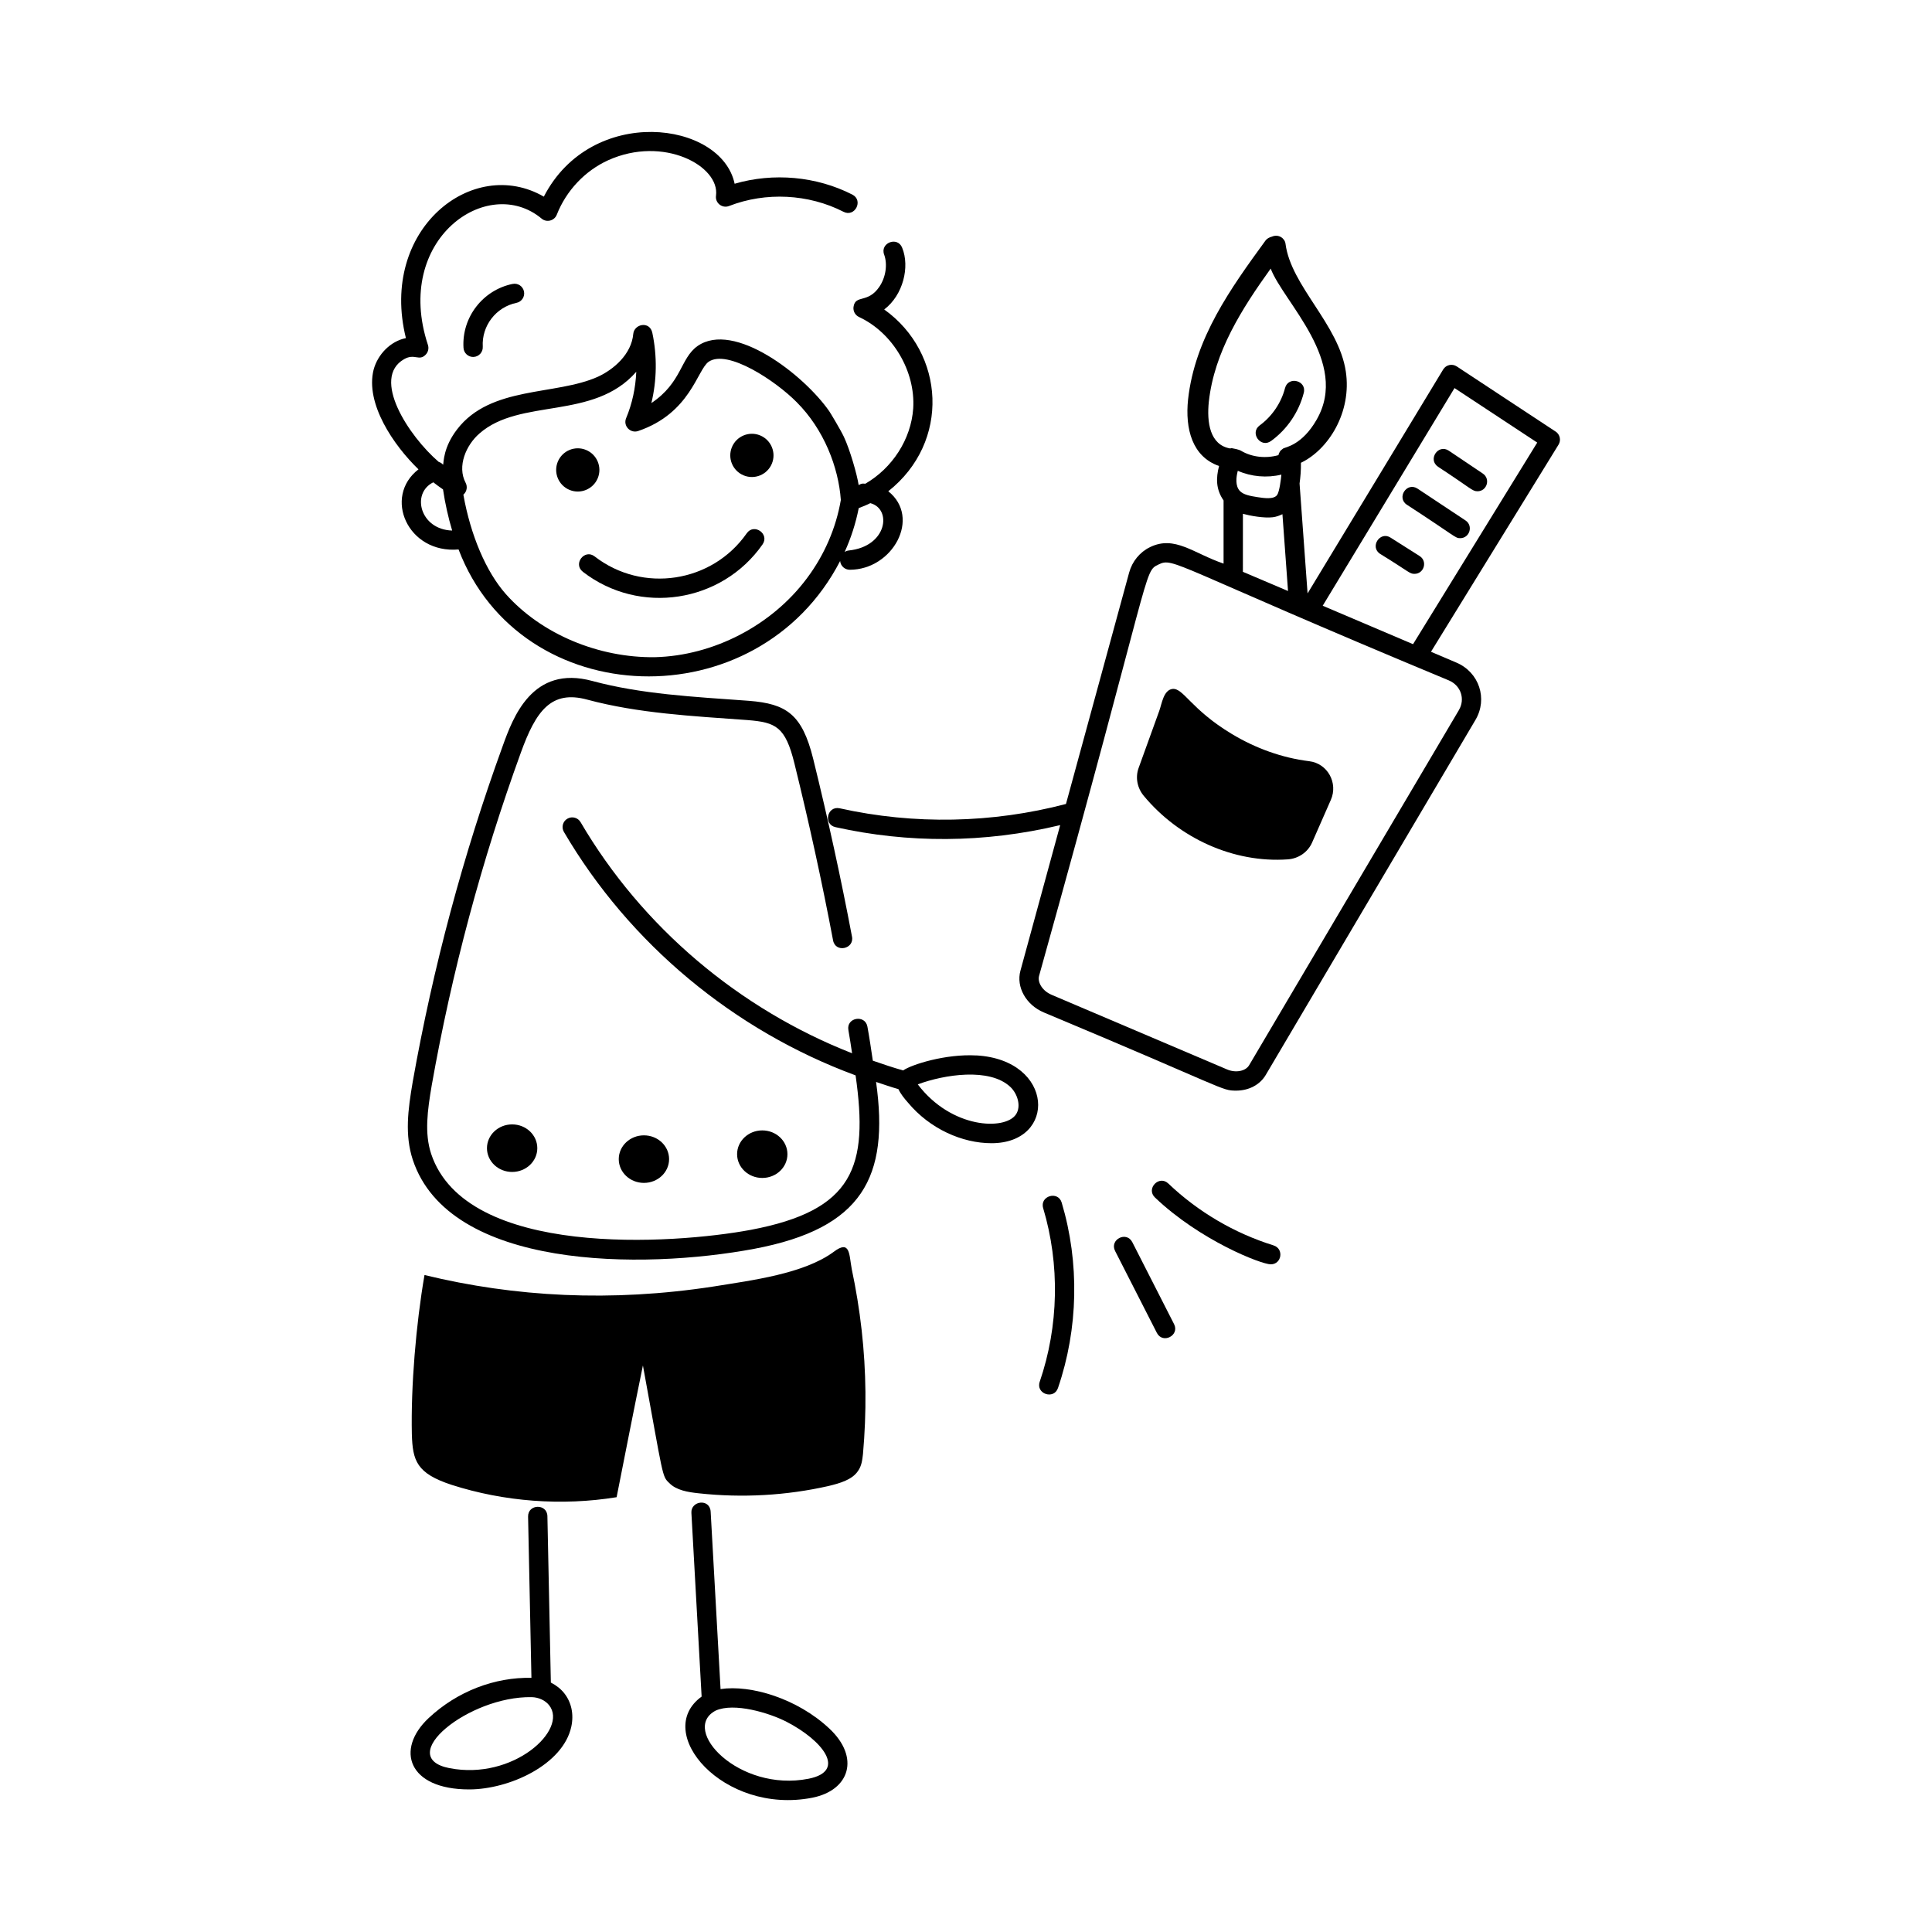 <svg id="Layer_1" enable-background="new 0 0 75 75" viewBox="0 0 75 75" xmlns="http://www.w3.org/2000/svg"><g id="Art_Equipment" fill="rgb(0,0,0)"><path d="m60.39 16.754-3.84-2.53c-.178-.116-.416-.063-.526.119l-5.264 8.693-.311-4.266c.036-.256.057-.521.053-.805 1.071-.511 1.981-1.965 1.742-3.545-.274-1.834-2.131-3.316-2.341-4.96-.026-.206-.266-.386-.526-.274-.099.026-.192.073-.25.152-1.358 1.864-2.743 3.79-3.006 6.167-.121 1.151.166 2.226 1.203 2.585-.125.476-.122.911.175 1.337v2.452c-1.173-.399-1.893-1.107-2.854-.64-.396.192-.692.552-.811.986l-2.453 8.985c-2.861.751-5.896.811-8.783.168-.49-.105-.645.626-.164.732 2.811.625 5.76.629 8.722-.079l-1.543 5.652c-.173.631.216 1.326.903 1.618 7.151 2.991 6.881 3.037 7.472 3.037.478 0 .917-.218 1.147-.607l8.145-13.789c.478-.812.146-1.842-.743-2.22l-.987-.42 4.952-8.04c.106-.172.057-.397-.113-.51zm-9.28-.459c-.562.979-1.195 1.06-1.295 1.114-.019.011-.106.087-.112.094-.008.01-.059.101-.067.129-.003.009-.001.019-.003.028-.001.002-0.0.005-.001.008-.483.137-1.023.086-1.455-.169-.086-.051-.276-.087-.374-.104-.016 0-.027.012-.042.015-.798-.134-.918-1.019-.834-1.82.213-1.932 1.286-3.61 2.401-5.163.491 1.297 3.079 3.627 1.782 5.867zm-2.979 2.764c-.182-.195-.148-.525-.08-.783.525.232 1.133.283 1.692.149-.013.162-.075.664-.164.788-.132.187-.526.121-.75.088-.301-.046-.562-.096-.698-.242zm.119.887c.266.074.819.177 1.165.133.135-.017.255-.064.369-.118l.217 2.982-1.752-.745zm8.386 7.617-8.145 13.789c-.137.232-.52.306-.851.166l-6.829-2.905s0 0 0-.001c-.332-.141-.545-.468-.474-.729 4.449-15.938 4.037-15.678 4.635-15.968.606-.292.469.005 11.273 4.499.468.199.64.725.39 1.149zm-1.782-2.556-3.507-1.492 5.117-8.45 3.211 2.116z"/><path d="m49.343 17.119c.625-.455 1.075-1.118 1.269-1.867.124-.482-.602-.665-.727-.188-.147.572-.506 1.101-.983 1.449-.401.292.042.899.441.605z"/><path d="m28.868 18.454c.428.177.919-.027 1.096-.455s-.027-.919-.455-1.096c-.428-.177-.919.027-1.096.455-.177.428.026.919.455 1.096z"/><path d="m22.109 19.018c.428.177.919-.027 1.096-.455s-.027-.919-.455-1.096-.919.027-1.096.455c-.177.428.027.919.455 1.096z"/><path d="m33.062 49.246c-.103-.542-.052-1.138-.698-.65-1.163.856-3.179 1.105-4.653 1.344-3.989.615-7.731.408-11.232-.444-.331 1.915-.531 4.326-.491 6.176.03 1.034.181 1.525 1.551 1.972 2.029.65 4.265.823 6.398.477.336-1.701.672-3.413 1.021-5.114.797 4.344.735 4.293 1.021 4.562.271.282.724.357 1.15.401 1.68.184 3.399.087 5.028-.282.452-.108.931-.249 1.15-.585.142-.195.168-.433.194-.661.142-1.604.129-3.207-.052-4.811-.09-.802-.22-1.593-.388-2.384z"/><path d="m21.384 65.316-.134-6.457c-.009-.498-.759-.48-.75.016l.13 6.259c-1.416-.031-2.875.517-3.99 1.561-1.299 1.217-.806 2.77 1.572 2.77 1.558 0 3.652-.96 3.967-2.441.102-.48.004-.939-.274-1.291-.138-.174-.318-.314-.521-.416zm-3.934 3.324c-2.166-.424.736-2.8 3.188-2.757.273.006.527.123.678.313.755.949-1.393 2.927-3.866 2.443z"/><path d="m27.972 65.57-.384-6.883c-.027-.527-.775-.432-.748.041l.397 7.133c-1.921 1.385.835 4.603 4.298 3.926 1.455-.29 1.854-1.565.663-2.682-1.243-1.169-3.053-1.711-4.227-1.535zm3.418 3.48c-2.712.535-4.999-1.912-3.609-2.644.71-.323 2.075.083 2.76.437 1.368.705 2.359 1.905.85 2.207z"/><path d="m19.898 11.022c-1.159.239-1.977 1.3-1.905 2.482.012.199.177.353.374.353.007 0 .015 0 .022-.001.206-.012.364-.189.352-.396-.047-.812.514-1.54 1.308-1.703.203-.042.334-.24.292-.442-.041-.202-.238-.336-.442-.292z"/><path d="m22.625 22.196c2.205 1.705 5.396 1.202 6.977-1.062.283-.407-.331-.838-.615-.43-1.344 1.923-4.045 2.336-5.902.897-.392-.305-.851.29-.459.594z"/><path d="m24.997 45.92c.539 0 .977-.413.977-.923 0-.51-.437-.923-.977-.923-.539 0-.977.413-.977.923-0.0.51.437.923.977.923z"/><ellipse cx="19.881" cy="44.572" rx=".977" ry=".923"/><path d="m30.568 44.805c0-.51-.437-.923-.977-.923-.539 0-.977.413-.977.923s.437.923.977.923c.54-0.0.977-.413.977-.923z"/><path d="m37.904 40.973c-1.188-.069-2.517.352-2.844.581-.397-.111-.787-.244-1.177-.379-.066-.443-.13-.886-.21-1.322-.091-.483-.828-.355-.738.137.055.295.096.599.143.898-4.381-1.718-8.15-4.893-10.54-8.972-.104-.18-.335-.239-.513-.134-.179.104-.239.334-.134.513 2.549 4.35 6.61 7.713 11.323 9.451.504 3.542-.059 5.239-4.072 5.997-2.992.558-11.056 1.116-12.406-2.955-.261-.798-.143-1.676.024-2.657.779-4.397 1.942-8.739 3.457-12.907.589-1.632 1.182-2.449 2.589-2.062 1.97.528 4.042.634 6.221.792 1.093.089 1.461.254 1.814 1.688.572 2.319 1.076 4.627 1.498 6.859.091.502.828.34.736-.139-.424-2.246-.931-4.568-1.506-6.9-.43-1.743-1.046-2.14-2.49-2.256-2.198-.159-4.186-.26-6.078-.769-2.342-.64-3.09 1.425-3.489 2.531-1.529 4.207-2.704 8.592-3.491 13.033-.185 1.084-.312 2.059.003 3.021 1.416 4.267 8.907 4.272 13.256 3.457 4.209-.794 5.246-2.786 4.729-6.478.289.094.574.197.868.279.087.191.235.369.367.519.849 1.023 2.109 1.58 3.246 1.58 2.553 0 2.451-3.234-.586-3.408zm1.534 2.291c-.423.623-2.502.556-3.81-1.169 1.031-.384 2.786-.655 3.589.095.281.262.437.756.221 1.074z"/><path d="m45.005 27.588c-.023.065-.747 2.066-.804 2.224-.134.37-.052.779.199 1.081 1.359 1.641 3.484 2.618 5.595 2.467.408-.029.773-.275.939-.649.247-.556.488-1.108.73-1.661.288-.656-.128-1.414-.839-1.5-1.06-.13-2.085-.503-3.007-1.058-1.595-.959-1.877-1.793-2.305-1.748-.346.048-.41.572-.508.843z"/><path d="m40.496 46.901c.653 2.186.605 4.578-.134 6.738-.162.469.55.712.709.242.79-2.306.841-4.861.144-7.195-.141-.475-.862-.26-.719.215z"/><path d="m43.956 48.221c-.227-.444-.893-.101-.668.342l1.621 3.179c.227.443.892.101.668-.34z"/><path d="m49.442 48.347c-1.522-.473-2.936-1.304-4.088-2.403-.357-.341-.878.199-.518.543 1.753 1.672 4.126 2.594 4.494 2.594.429-0.0.52-.606.111-.733z"/><path d="m55.825 18.12c1.289.841 1.324.951 1.53.951.368 0 .516-.479.209-.687l-1.321-.888c-.411-.276-.83.344-.418.623z"/><path d="m56.891 20.204-1.862-1.235c-.415-.275-.827.352-.414.625 1.926 1.251 1.867 1.298 2.069 1.298.368 0 .517-.482.207-.688z"/><path d="m55.11 21.586-1.127-.715c-.415-.268-.823.367-.402.633 1.139.7 1.134.773 1.328.773.374 0 .517-.492.201-.691z"/><path d="m17.801 21.329c2.415 6.341 11.609 6.642 14.813.449 0.0.001-0.0.002-0.0.003.02.193.183.337.373.337 1.67 0 2.782-2.024 1.496-3.047 2.42-1.915 2.202-5.371-.158-7.057.738-.562.999-1.658.698-2.394-.181-.465-.879-.186-.697.273.132.373.061.873-.192 1.243-.446.655-.928.289-1 .775-.024.164.062.324.213.395 1.309.609 2.193 2.102 2.104 3.545-.083 1.209-.817 2.323-1.859 2.927-.038.002-.075-.011-.113-.004-.054.008-.103.029-.146.057-.062-.409-.337-1.371-.574-1.875-.123-.261-.523-.928-.569-.994-.986-1.415-3.696-3.516-5.112-2.529-.677.483-.598 1.411-1.792 2.214.213-.883.228-1.825.037-2.728-.102-.47-.705-.345-.74.044-.072.791-.758 1.378-1.372 1.662-1.644.739-4.161.342-5.465 2.041-.54.701-.519 1.274-.544 1.376-.046-.052-.103-.091-.17-.11-1.172-1.007-2.634-3.253-1.345-3.989.409-.235.58.094.839-.176.097-.101.129-.245.086-.377-1.352-4.095 2.32-6.653 4.413-4.904.196.165.496.085.589-.151.367-.935 1.095-1.705 1.996-2.115 2.149-.969 4.341.226 4.185 1.377-.04.283.242.504.507.4 1.423-.554 3.086-.47 4.443.225.441.226.784-.442.342-.668-1.395-.712-3.065-.859-4.569-.421-.513-2.443-5.559-3.085-7.407.501-2.759-1.598-6.401 1.266-5.354 5.491-.6.121-1.097.634-1.255 1.232-.326 1.31.771 2.923 1.743 3.863-1.383 1.064-.422 3.284 1.559 3.11zm15.147.041c-.059.006-.112.028-.159.058.25-.548.432-1.12.547-1.704.153-.058.305-.117.449-.192.849.222.66 1.684-.837 1.838zm-14.337-4.541c1.582-1.393 4.433-.498 6.089-2.396-.026.622-.158 1.236-.394 1.801-.125.299.166.601.468.498 2.029-.693 2.285-2.365 2.733-2.687.734-.506 2.614.749 3.42 1.567 1.059 1.058 1.624 2.528 1.714 3.796-.185 1.087-.639 2.138-1.319 3.044-1.365 1.831-3.626 3.003-5.898 3.06-2.181.03-4.405-.893-5.79-2.453-.767-.869-1.368-2.287-1.646-3.856.006-.005.011-.011.017-.016.12-.115.148-.297.071-.444-.341-.647.021-1.468.535-1.914zm-1.413 2.17c.082.55.202 1.086.355 1.597-1.244-.035-1.603-1.445-.732-1.873.124.095.248.191.377.276z"/></g></svg>